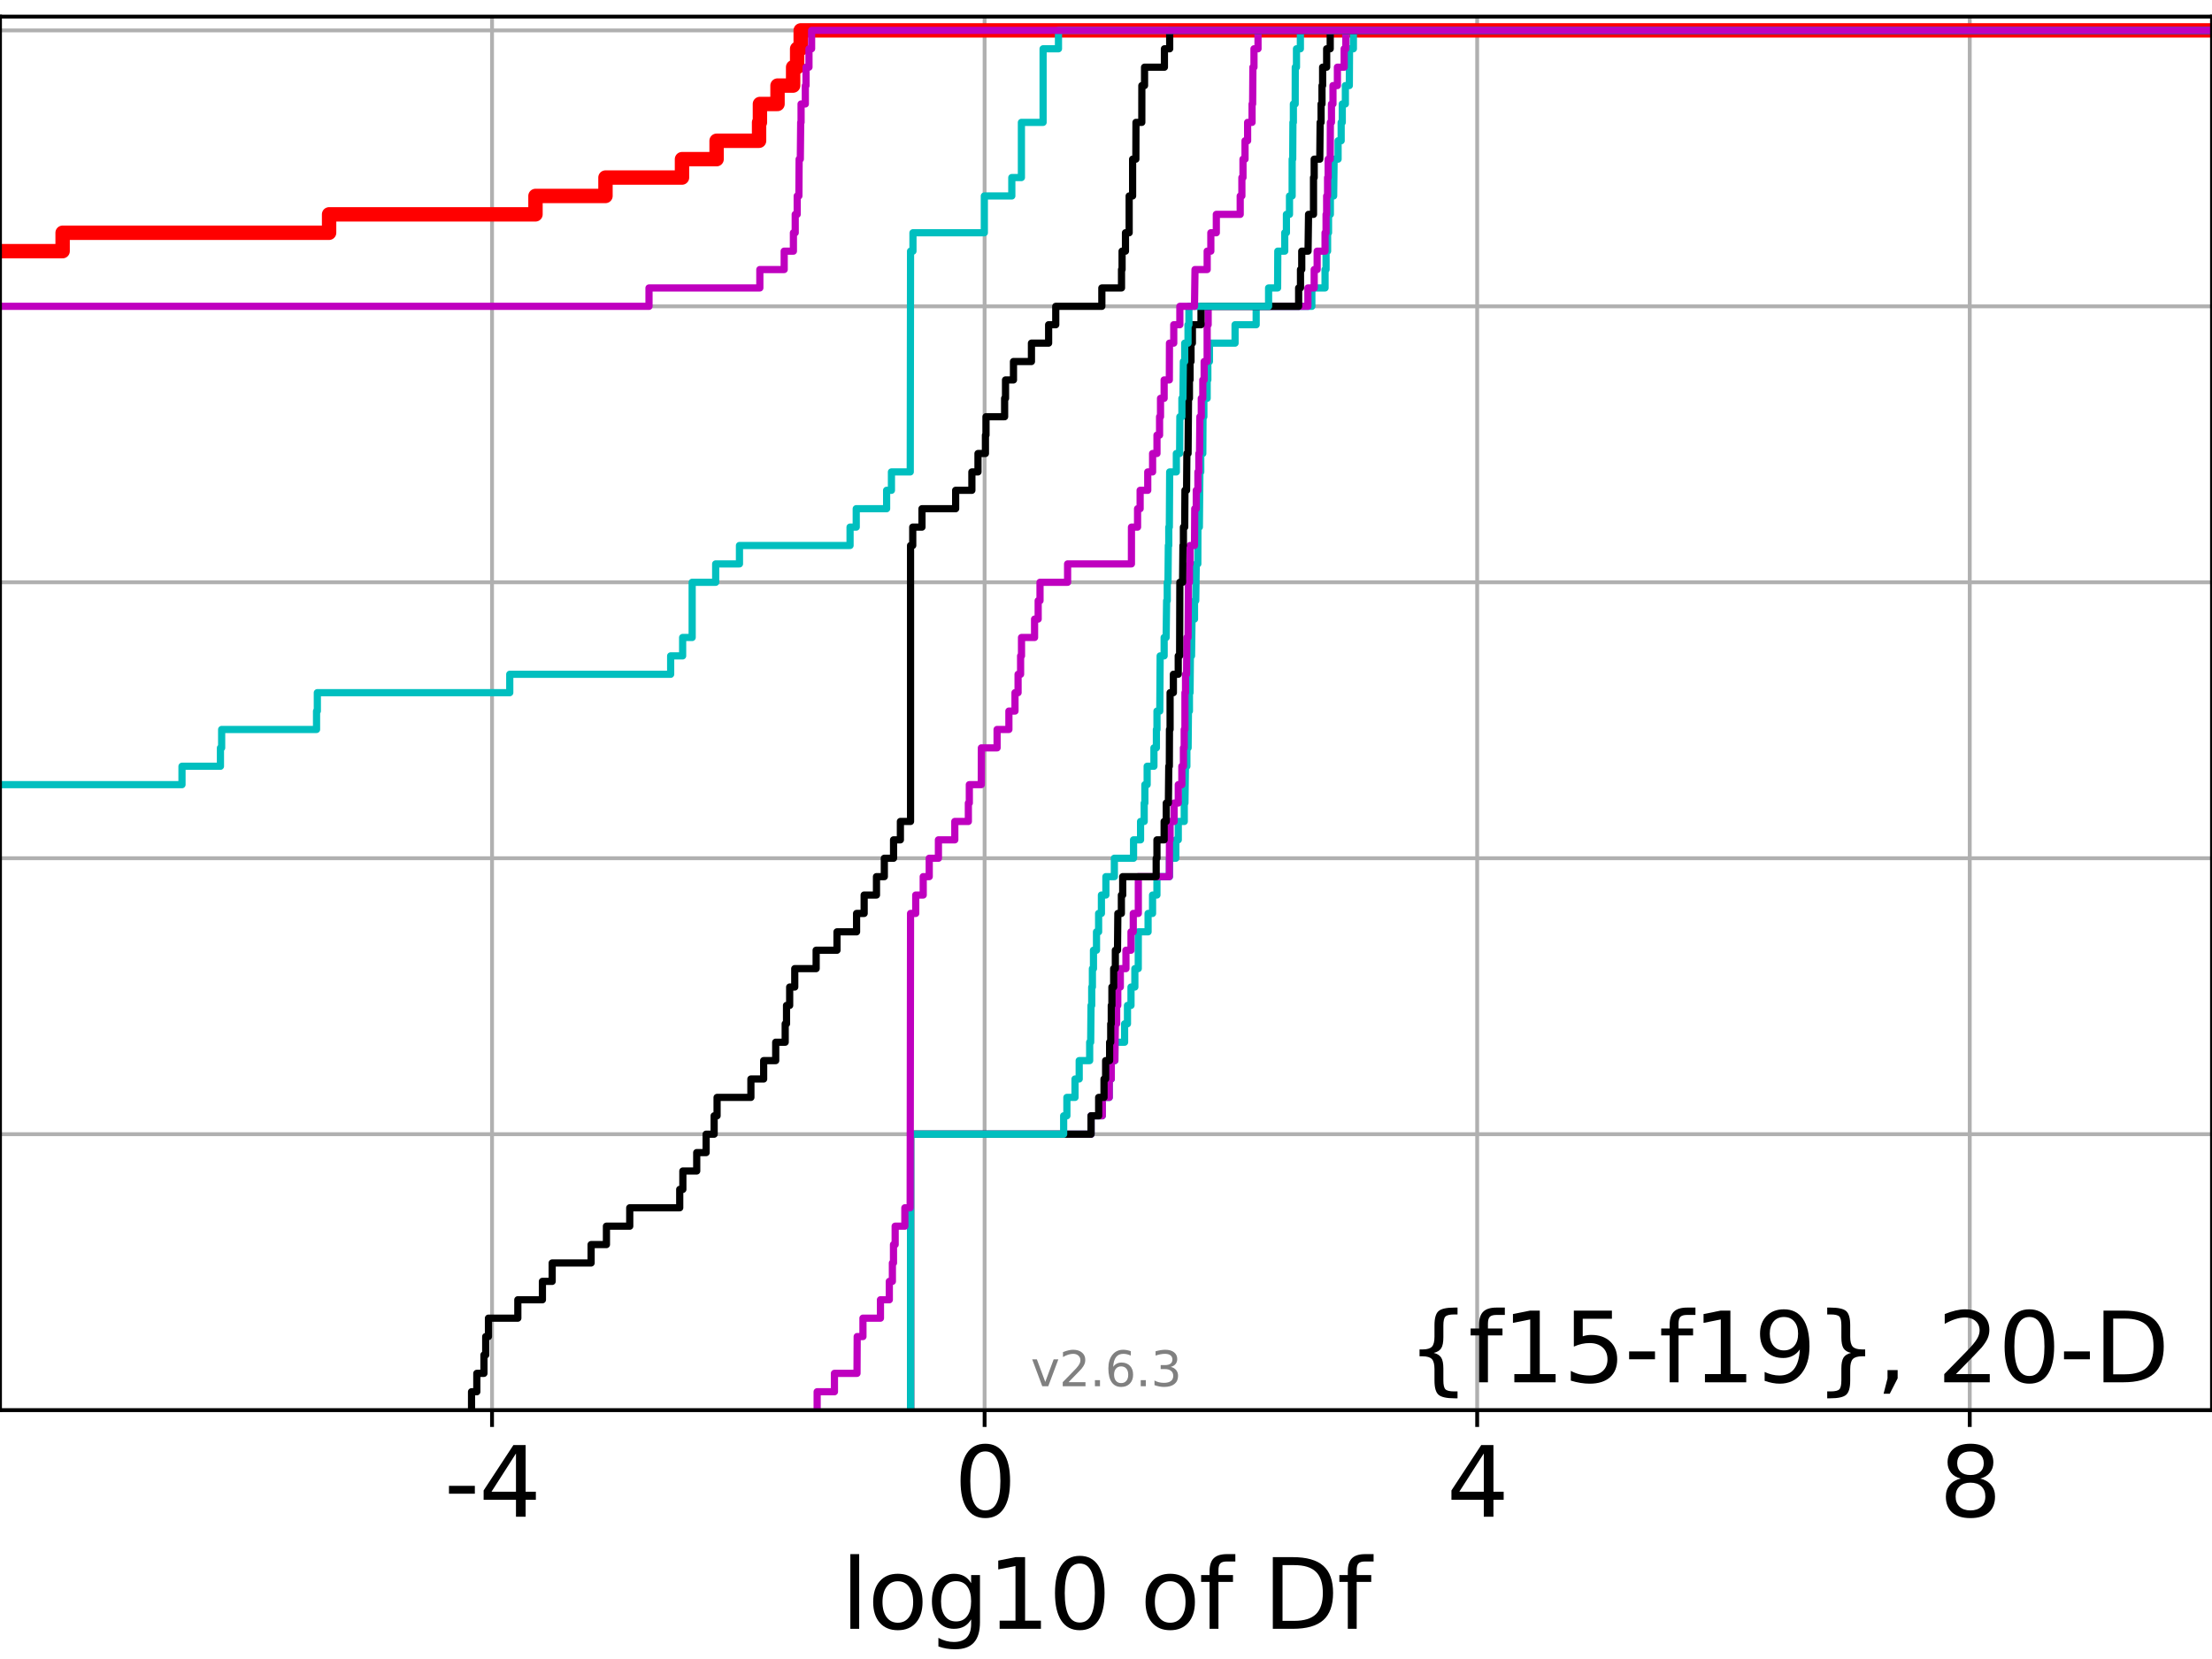 <?xml version="1.0" encoding="utf-8" standalone="no"?>
<!DOCTYPE svg PUBLIC "-//W3C//DTD SVG 1.1//EN"
  "http://www.w3.org/Graphics/SVG/1.1/DTD/svg11.dtd">
<svg xmlns:xlink="http://www.w3.org/1999/xlink" width="460.8pt" height="345.6pt" viewBox="0 0 460.8 345.6" xmlns="http://www.w3.org/2000/svg" version="1.1">
 <defs>
  <style type="text/css">*{stroke-linejoin: round; stroke-linecap: butt}</style>
 </defs>
 <g id="figure_1">
  <g id="patch_1">
   <path d="M 0 345.6 
L 460.8 345.6 
L 460.8 0 
L 0 0 
z
" style="fill: #ffffff"/>
  </g>
  <g id="axes_1">
   <g id="patch_2">
    <path d="M 0 293.76 
L 460.8 293.76 
L 460.8 3.456 
L 0 3.456 
z
" style="fill: #ffffff"/>
   </g>
   <g id="matplotlib.axis_1">
    <g id="xtick_1">
     <g id="line2d_1">
      <path d="M 102.5 293.76 
L 102.5 3.456 
" clip-path="url(#pe8e9bea00c)" style="fill: none; stroke: #b0b0b0; stroke-width: 0.8; stroke-linecap: square"/>
     </g>
     <g id="line2d_2">
      <defs>
       <path id="m46c16d68c9" d="M 0 0 
L 0 3.5 
" style="stroke: #000000; stroke-width: 0.8"/>
      </defs>
      <g>
       <use xlink:href="#m46c16d68c9" x="102.5" y="293.76" style="stroke: #000000; stroke-width: 0.8"/>
      </g>
     </g>
     <g id="text_1">
      <!-- -4 -->
      <g transform="translate(92.53 315.957)scale(0.2 -0.2)">
       <defs>
        <path id="DejaVuSans-2d" d="M 313 2009 
L 1997 2009 
L 1997 1497 
L 313 1497 
L 313 2009 
z
" transform="scale(0.016)"/>
        <path id="DejaVuSans-34" d="M 2419 4116 
L 825 1625 
L 2419 1625 
L 2419 4116 
z
M 2253 4666 
L 3047 4666 
L 3047 1625 
L 3713 1625 
L 3713 1100 
L 3047 1100 
L 3047 0 
L 2419 0 
L 2419 1100 
L 313 1100 
L 313 1709 
L 2253 4666 
z
" transform="scale(0.016)"/>
       </defs>
       <use xlink:href="#DejaVuSans-2d"/>
       <use xlink:href="#DejaVuSans-34" x="36.084"/>
      </g>
     </g>
    </g>
    <g id="xtick_2">
     <g id="line2d_3">
      <path d="M 205.112 293.76 
L 205.112 3.456 
" clip-path="url(#pe8e9bea00c)" style="fill: none; stroke: #b0b0b0; stroke-width: 0.8; stroke-linecap: square"/>
     </g>
     <g id="line2d_4">
      <g>
       <use xlink:href="#m46c16d68c9" x="205.112" y="293.76" style="stroke: #000000; stroke-width: 0.8"/>
      </g>
     </g>
     <g id="text_2">
      <!-- 0 -->
      <g transform="translate(198.749 315.957)scale(0.2 -0.2)">
       <defs>
        <path id="DejaVuSans-30" d="M 2034 4250 
Q 1547 4250 1301 3770 
Q 1056 3291 1056 2328 
Q 1056 1369 1301 889 
Q 1547 409 2034 409 
Q 2525 409 2770 889 
Q 3016 1369 3016 2328 
Q 3016 3291 2770 3770 
Q 2525 4250 2034 4250 
z
M 2034 4750 
Q 2819 4750 3233 4129 
Q 3647 3509 3647 2328 
Q 3647 1150 3233 529 
Q 2819 -91 2034 -91 
Q 1250 -91 836 529 
Q 422 1150 422 2328 
Q 422 3509 836 4129 
Q 1250 4750 2034 4750 
z
" transform="scale(0.016)"/>
       </defs>
       <use xlink:href="#DejaVuSans-30"/>
      </g>
     </g>
    </g>
    <g id="xtick_3">
     <g id="line2d_5">
      <path d="M 307.723 293.76 
L 307.723 3.456 
" clip-path="url(#pe8e9bea00c)" style="fill: none; stroke: #b0b0b0; stroke-width: 0.8; stroke-linecap: square"/>
     </g>
     <g id="line2d_6">
      <g>
       <use xlink:href="#m46c16d68c9" x="307.723" y="293.76" style="stroke: #000000; stroke-width: 0.8"/>
      </g>
     </g>
     <g id="text_3">
      <!-- 4 -->
      <g transform="translate(301.36 315.957)scale(0.2 -0.2)">
       <use xlink:href="#DejaVuSans-34"/>
      </g>
     </g>
    </g>
    <g id="xtick_4">
     <g id="line2d_7">
      <path d="M 410.334 293.76 
L 410.334 3.456 
" clip-path="url(#pe8e9bea00c)" style="fill: none; stroke: #b0b0b0; stroke-width: 0.8; stroke-linecap: square"/>
     </g>
     <g id="line2d_8">
      <g>
       <use xlink:href="#m46c16d68c9" x="410.334" y="293.76" style="stroke: #000000; stroke-width: 0.8"/>
      </g>
     </g>
     <g id="text_4">
      <!-- 8 -->
      <g transform="translate(403.971 315.957)scale(0.2 -0.2)">
       <defs>
        <path id="DejaVuSans-38" d="M 2034 2216 
Q 1584 2216 1326 1975 
Q 1069 1734 1069 1313 
Q 1069 891 1326 650 
Q 1584 409 2034 409 
Q 2484 409 2743 651 
Q 3003 894 3003 1313 
Q 3003 1734 2745 1975 
Q 2488 2216 2034 2216 
z
M 1403 2484 
Q 997 2584 770 2862 
Q 544 3141 544 3541 
Q 544 4100 942 4425 
Q 1341 4750 2034 4750 
Q 2731 4750 3128 4425 
Q 3525 4100 3525 3541 
Q 3525 3141 3298 2862 
Q 3072 2584 2669 2484 
Q 3125 2378 3379 2068 
Q 3634 1759 3634 1313 
Q 3634 634 3220 271 
Q 2806 -91 2034 -91 
Q 1263 -91 848 271 
Q 434 634 434 1313 
Q 434 1759 690 2068 
Q 947 2378 1403 2484 
z
M 1172 3481 
Q 1172 3119 1398 2916 
Q 1625 2713 2034 2713 
Q 2441 2713 2670 2916 
Q 2900 3119 2900 3481 
Q 2900 3844 2670 4047 
Q 2441 4250 2034 4250 
Q 1625 4250 1398 4047 
Q 1172 3844 1172 3481 
z
" transform="scale(0.016)"/>
       </defs>
       <use xlink:href="#DejaVuSans-38"/>
      </g>
     </g>
    </g>
    <g id="text_5">
     <!-- log10 of Df -->
     <g transform="translate(175.214 339.313)scale(0.2 -0.2)">
      <defs>
       <path id="DejaVuSans-6c" d="M 603 4863 
L 1178 4863 
L 1178 0 
L 603 0 
L 603 4863 
z
" transform="scale(0.016)"/>
       <path id="DejaVuSans-6f" d="M 1959 3097 
Q 1497 3097 1228 2736 
Q 959 2375 959 1747 
Q 959 1119 1226 758 
Q 1494 397 1959 397 
Q 2419 397 2687 759 
Q 2956 1122 2956 1747 
Q 2956 2369 2687 2733 
Q 2419 3097 1959 3097 
z
M 1959 3584 
Q 2709 3584 3137 3096 
Q 3566 2609 3566 1747 
Q 3566 888 3137 398 
Q 2709 -91 1959 -91 
Q 1206 -91 779 398 
Q 353 888 353 1747 
Q 353 2609 779 3096 
Q 1206 3584 1959 3584 
z
" transform="scale(0.016)"/>
       <path id="DejaVuSans-67" d="M 2906 1791 
Q 2906 2416 2648 2759 
Q 2391 3103 1925 3103 
Q 1463 3103 1205 2759 
Q 947 2416 947 1791 
Q 947 1169 1205 825 
Q 1463 481 1925 481 
Q 2391 481 2648 825 
Q 2906 1169 2906 1791 
z
M 3481 434 
Q 3481 -459 3084 -895 
Q 2688 -1331 1869 -1331 
Q 1566 -1331 1297 -1286 
Q 1028 -1241 775 -1147 
L 775 -588 
Q 1028 -725 1275 -790 
Q 1522 -856 1778 -856 
Q 2344 -856 2625 -561 
Q 2906 -266 2906 331 
L 2906 616 
Q 2728 306 2450 153 
Q 2172 0 1784 0 
Q 1141 0 747 490 
Q 353 981 353 1791 
Q 353 2603 747 3093 
Q 1141 3584 1784 3584 
Q 2172 3584 2450 3431 
Q 2728 3278 2906 2969 
L 2906 3500 
L 3481 3500 
L 3481 434 
z
" transform="scale(0.016)"/>
       <path id="DejaVuSans-31" d="M 794 531 
L 1825 531 
L 1825 4091 
L 703 3866 
L 703 4441 
L 1819 4666 
L 2450 4666 
L 2450 531 
L 3481 531 
L 3481 0 
L 794 0 
L 794 531 
z
" transform="scale(0.016)"/>
       <path id="DejaVuSans-20" transform="scale(0.016)"/>
       <path id="DejaVuSans-66" d="M 2375 4863 
L 2375 4384 
L 1825 4384 
Q 1516 4384 1395 4259 
Q 1275 4134 1275 3809 
L 1275 3500 
L 2222 3500 
L 2222 3053 
L 1275 3053 
L 1275 0 
L 697 0 
L 697 3053 
L 147 3053 
L 147 3500 
L 697 3500 
L 697 3744 
Q 697 4328 969 4595 
Q 1241 4863 1831 4863 
L 2375 4863 
z
" transform="scale(0.016)"/>
       <path id="DejaVuSans-44" d="M 1259 4147 
L 1259 519 
L 2022 519 
Q 2988 519 3436 956 
Q 3884 1394 3884 2338 
Q 3884 3275 3436 3711 
Q 2988 4147 2022 4147 
L 1259 4147 
z
M 628 4666 
L 1925 4666 
Q 3281 4666 3915 4102 
Q 4550 3538 4550 2338 
Q 4550 1131 3912 565 
Q 3275 0 1925 0 
L 628 0 
L 628 4666 
z
" transform="scale(0.016)"/>
      </defs>
      <use xlink:href="#DejaVuSans-6c"/>
      <use xlink:href="#DejaVuSans-6f" x="27.783"/>
      <use xlink:href="#DejaVuSans-67" x="88.965"/>
      <use xlink:href="#DejaVuSans-31" x="152.441"/>
      <use xlink:href="#DejaVuSans-30" x="216.064"/>
      <use xlink:href="#DejaVuSans-20" x="279.688"/>
      <use xlink:href="#DejaVuSans-6f" x="311.475"/>
      <use xlink:href="#DejaVuSans-66" x="372.656"/>
      <use xlink:href="#DejaVuSans-20" x="407.861"/>
      <use xlink:href="#DejaVuSans-44" x="439.648"/>
      <use xlink:href="#DejaVuSans-66" x="516.65"/>
     </g>
    </g>
   </g>
   <g id="matplotlib.axis_2">
    <g id="ytick_1">
     <g id="line2d_9">
      <path d="M 0 293.76 
L 460.8 293.76 
" clip-path="url(#pe8e9bea00c)" style="fill: none; stroke: #b0b0b0; stroke-width: 0.8; stroke-linecap: square"/>
     </g>
     <g id="line2d_10">
      <defs>
       <path id="m3f10260363" d="M 0 0 
L -3.5 0 
" style="stroke: #000000; stroke-width: 0.8"/>
      </defs>
      <g>
       <use xlink:href="#m3f10260363" x="0" y="293.76" style="stroke: #000000; stroke-width: 0.8"/>
      </g>
     </g>
    </g>
    <g id="ytick_2">
     <g id="line2d_11">
      <path d="M 0 236.274 
L 460.8 236.274 
" clip-path="url(#pe8e9bea00c)" style="fill: none; stroke: #b0b0b0; stroke-width: 0.8; stroke-linecap: square"/>
     </g>
     <g id="line2d_12">
      <g>
       <use xlink:href="#m3f10260363" x="0" y="236.274" style="stroke: #000000; stroke-width: 0.8"/>
      </g>
     </g>
    </g>
    <g id="ytick_3">
     <g id="line2d_13">
      <path d="M 0 178.788 
L 460.8 178.788 
" clip-path="url(#pe8e9bea00c)" style="fill: none; stroke: #b0b0b0; stroke-width: 0.8; stroke-linecap: square"/>
     </g>
     <g id="line2d_14">
      <g>
       <use xlink:href="#m3f10260363" x="0" y="178.788" style="stroke: #000000; stroke-width: 0.8"/>
      </g>
     </g>
    </g>
    <g id="ytick_4">
     <g id="line2d_15">
      <path d="M 0 121.302 
L 460.8 121.302 
" clip-path="url(#pe8e9bea00c)" style="fill: none; stroke: #b0b0b0; stroke-width: 0.8; stroke-linecap: square"/>
     </g>
     <g id="line2d_16">
      <g>
       <use xlink:href="#m3f10260363" x="0" y="121.302" style="stroke: #000000; stroke-width: 0.8"/>
      </g>
     </g>
    </g>
    <g id="ytick_5">
     <g id="line2d_17">
      <path d="M 0 63.816 
L 460.8 63.816 
" clip-path="url(#pe8e9bea00c)" style="fill: none; stroke: #b0b0b0; stroke-width: 0.8; stroke-linecap: square"/>
     </g>
     <g id="line2d_18">
      <g>
       <use xlink:href="#m3f10260363" x="0" y="63.816" style="stroke: #000000; stroke-width: 0.8"/>
      </g>
     </g>
    </g>
    <g id="ytick_6">
     <g id="line2d_19">
      <path d="M 0 6.33 
L 460.8 6.33 
" clip-path="url(#pe8e9bea00c)" style="fill: none; stroke: #b0b0b0; stroke-width: 0.8; stroke-linecap: square"/>
     </g>
     <g id="line2d_20">
      <g>
       <use xlink:href="#m3f10260363" x="0" y="6.33" style="stroke: #000000; stroke-width: 0.8"/>
      </g>
     </g>
    </g>
   </g>
   <g id="line2d_21">
    <path d="M -1 52.319 
L 13.044 52.319 
L 13.044 48.487 
L 68.556 48.487 
L 68.556 44.654 
L 111.551 44.654 
L 111.551 40.822 
L 126.131 40.822 
L 126.131 36.989 
L 142.072 36.989 
L 142.072 33.157 
L 149.28 33.157 
L 149.28 29.325 
L 158.128 29.325 
L 158.128 25.492 
L 158.307 25.492 
L 158.307 21.66 
L 161.971 21.66 
L 161.971 17.827 
L 165.223 17.827 
L 165.223 13.995 
L 166.058 13.995 
L 166.058 10.163 
L 166.8 10.163 
L 166.8 6.33 
L 166.8 6.33 
L 460.8 6.33 
L 460.8 6.33 
" clip-path="url(#pe8e9bea00c)" style="fill: none; stroke: #ff0000; stroke-width: 3; stroke-linecap: square"/>
   </g>
   <g id="line2d_22">
    <path d="M 189.684 293.76 
L 189.684 236.274 
L 227.281 236.274 
L 227.281 232.442 
L 229.628 232.442 
L 229.628 228.609 
L 231.078 228.609 
L 231.078 224.777 
L 231.498 224.777 
L 231.498 220.944 
L 232.245 220.944 
L 232.245 217.112 
L 234.274 217.112 
L 234.274 213.28 
L 234.873 213.28 
L 234.873 209.447 
L 235.609 209.447 
L 235.609 205.615 
L 236.411 205.615 
L 236.411 201.782 
L 237.12 201.782 
L 237.131 194.118 
L 239.165 194.118 
L 239.165 190.285 
L 240.098 190.285 
L 240.098 186.453 
L 241.009 186.453 
L 241.009 182.621 
L 243.622 182.621 
L 243.622 178.788 
L 244.946 178.788 
L 244.946 174.956 
L 245.458 174.956 
L 245.458 171.123 
L 246.704 171.123 
L 246.704 167.291 
L 246.844 167.291 
L 246.95 159.626 
L 247.247 159.626 
L 247.247 155.794 
L 247.505 155.794 
L 247.572 148.129 
L 247.779 148.129 
L 247.779 144.297 
L 247.91 144.297 
L 247.978 136.632 
L 248.22 136.632 
L 248.317 128.967 
L 248.838 128.967 
L 248.838 125.135 
L 249.095 125.135 
L 249.205 117.47 
L 249.527 117.47 
L 249.548 109.805 
L 249.848 109.805 
L 249.958 98.308 
L 250.141 98.308 
L 250.141 94.475 
L 250.564 94.475 
L 250.607 86.811 
L 250.786 86.811 
L 250.786 82.978 
L 251.472 82.978 
L 251.472 79.146 
L 251.613 79.146 
L 251.613 75.313 
L 251.952 75.313 
L 251.952 71.481 
L 257.287 71.481 
L 257.287 67.649 
L 261.685 67.649 
L 261.685 63.816 
L 273.282 63.816 
L 273.282 59.984 
L 276.032 59.984 
L 276.032 56.151 
L 276.244 56.151 
L 276.244 52.319 
L 276.559 52.319 
L 276.559 48.487 
L 276.758 48.487 
L 276.758 44.654 
L 277.139 44.654 
L 277.139 40.822 
L 277.824 40.822 
L 277.919 33.157 
L 278.747 33.157 
L 278.747 29.325 
L 279.389 29.325 
L 279.389 25.492 
L 279.621 25.492 
L 279.621 21.66 
L 280.264 21.66 
L 280.264 17.827 
L 281.089 17.827 
L 281.131 10.163 
L 281.935 10.163 
L 281.935 6.33 
L 281.935 6.33 
L 460.8 6.33 
L 460.8 6.33 
" clip-path="url(#pe8e9bea00c)" style="fill: none; stroke: #00bfbf; stroke-width: 1.5; stroke-linecap: square"/>
   </g>
   <g id="line2d_23">
    <path d="M 189.684 293.76 
L 189.684 236.274 
L 227.281 236.274 
L 227.281 232.442 
L 229.628 232.442 
L 229.628 228.609 
L 231.078 228.609 
L 231.078 224.777 
L 231.498 224.777 
L 231.498 220.944 
L 232.245 220.944 
L 232.347 213.28 
L 232.62 213.28 
L 232.62 209.447 
L 232.852 209.447 
L 232.852 205.615 
L 233.384 205.615 
L 233.384 201.782 
L 234.555 201.782 
L 234.555 197.95 
L 235.609 197.95 
L 235.609 194.118 
L 236.079 194.118 
L 236.079 190.285 
L 237.131 190.285 
L 237.134 182.621 
L 243.595 182.621 
L 243.622 174.956 
L 243.752 174.956 
L 243.752 171.123 
L 244.586 171.123 
L 244.586 167.291 
L 245.458 167.291 
L 245.458 163.459 
L 246.198 163.459 
L 246.198 159.626 
L 246.527 159.626 
L 246.527 155.794 
L 246.695 155.794 
L 246.695 151.961 
L 246.844 151.961 
L 246.847 144.297 
L 246.966 144.297 
L 246.966 140.464 
L 247.187 140.464 
L 247.247 132.799 
L 247.497 132.799 
L 247.572 121.302 
L 247.779 121.302 
L 247.779 117.47 
L 247.91 117.47 
L 247.91 113.637 
L 248.838 113.637 
L 248.885 105.973 
L 249.205 105.973 
L 249.205 102.14 
L 249.548 102.14 
L 249.548 98.308 
L 249.742 98.308 
L 249.742 94.475 
L 249.882 94.475 
L 249.958 86.811 
L 250.25 86.811 
L 250.25 82.978 
L 250.564 82.978 
L 250.564 79.146 
L 250.848 79.146 
L 250.848 75.313 
L 251.472 75.313 
L 251.472 67.649 
L 251.683 67.649 
L 251.683 63.816 
L 272.458 63.816 
L 272.458 59.984 
L 273.77 59.984 
L 273.77 56.151 
L 274.387 56.151 
L 274.387 52.319 
L 276.032 52.319 
L 276.032 48.487 
L 276.244 48.487 
L 276.244 44.654 
L 276.366 44.654 
L 276.366 40.822 
L 276.559 40.822 
L 276.559 36.989 
L 276.677 36.989 
L 276.677 33.157 
L 277.108 33.157 
L 277.139 25.492 
L 277.367 25.492 
L 277.367 21.66 
L 277.68 21.66 
L 277.68 17.827 
L 278.604 17.827 
L 278.604 13.995 
L 280.015 13.995 
L 280.015 10.163 
L 280.369 10.163 
L 280.369 6.33 
L 280.369 6.33 
L 460.8 6.33 
L 460.8 6.33 
" clip-path="url(#pe8e9bea00c)" style="fill: none; stroke: #bf00bf; stroke-width: 1.5; stroke-linecap: square"/>
   </g>
   <g id="line2d_24">
    <path d="M 189.684 293.76 
L 189.684 236.274 
L 227.281 236.274 
L 227.281 232.442 
L 228.87 232.442 
L 228.87 228.609 
L 229.986 228.609 
L 229.986 224.777 
L 230.325 224.777 
L 230.325 220.944 
L 231.153 220.944 
L 231.153 217.112 
L 231.384 217.112 
L 231.384 213.28 
L 231.498 213.28 
L 231.498 209.447 
L 231.632 209.447 
L 231.632 205.615 
L 231.999 205.615 
L 231.999 201.782 
L 232.347 201.782 
L 232.347 197.95 
L 232.797 197.95 
L 232.869 190.285 
L 233.604 190.285 
L 233.604 186.453 
L 233.882 186.453 
L 233.882 182.621 
L 240.853 182.621 
L 240.853 178.788 
L 241.015 178.788 
L 241.015 174.956 
L 242.512 174.956 
L 242.512 171.123 
L 242.952 171.123 
L 242.952 167.291 
L 243.396 167.291 
L 243.476 159.626 
L 243.595 159.626 
L 243.622 151.961 
L 243.75 151.961 
L 243.752 144.297 
L 244.437 144.297 
L 244.437 140.464 
L 245.447 140.464 
L 245.447 136.632 
L 245.734 136.632 
L 245.784 121.302 
L 246.357 121.302 
L 246.427 113.637 
L 246.527 113.637 
L 246.527 109.805 
L 246.799 109.805 
L 246.844 102.14 
L 247.187 102.14 
L 247.247 94.475 
L 247.497 94.475 
L 247.587 82.978 
L 247.779 82.978 
L 247.779 79.146 
L 247.91 79.146 
L 247.91 75.313 
L 248.11 75.313 
L 248.11 71.481 
L 248.397 71.481 
L 248.397 67.649 
L 250.194 67.649 
L 250.194 63.816 
L 270.53 63.816 
L 270.53 59.984 
L 270.916 59.984 
L 270.916 56.151 
L 271.179 56.151 
L 271.179 52.319 
L 272.491 52.319 
L 272.594 44.654 
L 273.629 44.654 
L 273.629 36.989 
L 273.77 36.989 
L 273.77 33.157 
L 274.934 33.157 
L 275.009 25.492 
L 275.204 25.492 
L 275.204 21.66 
L 275.396 21.66 
L 275.396 17.827 
L 275.525 17.827 
L 275.525 13.995 
L 276.366 13.995 
L 276.366 10.163 
L 277.108 10.163 
L 277.108 6.33 
L 277.108 6.33 
L 460.8 6.33 
L 460.8 6.33 
" clip-path="url(#pe8e9bea00c)" style="fill: none; stroke: #000000; stroke-width: 1.5; stroke-linecap: square"/>
   </g>
   <g id="line2d_25">
    <path d="M 189.684 293.76 
L 189.684 236.274 
L 221.579 236.274 
L 221.579 232.442 
L 222.251 232.442 
L 222.251 228.609 
L 223.944 228.609 
L 223.944 224.777 
L 224.817 224.777 
L 224.817 220.944 
L 226.998 220.944 
L 226.998 217.112 
L 227.208 217.112 
L 227.281 209.447 
L 227.426 209.447 
L 227.426 205.615 
L 227.567 205.615 
L 227.567 201.782 
L 227.791 201.782 
L 227.791 197.95 
L 228.422 197.95 
L 228.422 194.118 
L 228.862 194.118 
L 228.862 190.285 
L 229.445 190.285 
L 229.445 186.453 
L 230.377 186.453 
L 230.377 182.621 
L 232.141 182.621 
L 232.141 178.788 
L 236.138 178.788 
L 236.138 174.956 
L 237.6 174.956 
L 237.6 171.123 
L 238.358 171.123 
L 238.358 167.291 
L 238.497 167.291 
L 238.497 163.459 
L 238.974 163.459 
L 238.974 159.626 
L 240.386 159.626 
L 240.386 155.794 
L 240.898 155.794 
L 240.898 151.961 
L 241.02 151.961 
L 241.02 148.129 
L 241.604 148.129 
L 241.682 136.632 
L 242.512 136.632 
L 242.512 132.799 
L 242.927 132.799 
L 243.029 125.135 
L 243.16 125.135 
L 243.16 121.302 
L 243.313 121.302 
L 243.385 113.637 
L 243.476 113.637 
L 243.476 109.805 
L 243.595 109.805 
L 243.665 98.308 
L 245.053 98.308 
L 245.053 94.475 
L 245.737 94.475 
L 245.784 86.811 
L 246.21 86.811 
L 246.21 82.978 
L 246.427 82.978 
L 246.515 75.313 
L 246.799 75.313 
L 246.799 71.481 
L 247.484 71.481 
L 247.484 67.649 
L 247.673 67.649 
L 247.673 63.816 
L 264.271 63.816 
L 264.271 59.984 
L 266.15 59.984 
L 266.189 52.319 
L 267.634 52.319 
L 267.634 48.487 
L 267.985 48.487 
L 267.985 44.654 
L 268.625 44.654 
L 268.625 40.822 
L 269.176 40.822 
L 269.182 33.157 
L 269.295 33.157 
L 269.34 25.492 
L 269.435 25.492 
L 269.435 21.66 
L 269.811 21.66 
L 269.828 13.995 
L 270.081 13.995 
L 270.081 10.163 
L 270.893 10.163 
L 270.893 6.33 
L 270.893 6.33 
L 460.8 6.33 
L 460.8 6.33 
" clip-path="url(#pe8e9bea00c)" style="fill: none; stroke: #00bfbf; stroke-width: 1.5; stroke-linecap: square"/>
   </g>
   <g id="line2d_26">
    <path d="M 170.226 293.76 
L 170.226 289.928 
L 173.829 289.928 
L 173.829 286.095 
L 178.529 286.095 
L 178.567 278.43 
L 179.769 278.43 
L 179.769 274.598 
L 183.414 274.598 
L 183.414 270.766 
L 185.261 270.766 
L 185.261 266.933 
L 185.901 266.933 
L 185.901 263.101 
L 186.129 263.101 
L 186.129 259.268 
L 186.478 259.268 
L 186.478 255.436 
L 188.496 255.436 
L 188.496 251.604 
L 189.603 251.604 
L 189.684 190.285 
L 190.764 190.285 
L 190.764 186.453 
L 192.323 186.453 
L 192.323 182.621 
L 193.576 182.621 
L 193.576 178.788 
L 195.49 178.788 
L 195.49 174.956 
L 198.903 174.956 
L 198.903 171.123 
L 201.728 171.123 
L 201.728 167.291 
L 201.928 167.291 
L 201.928 163.459 
L 204.418 163.459 
L 204.439 155.794 
L 207.711 155.794 
L 207.711 151.961 
L 210.172 151.961 
L 210.172 148.129 
L 211.443 148.129 
L 211.443 144.297 
L 212.083 144.297 
L 212.083 140.464 
L 212.609 140.464 
L 212.609 136.632 
L 212.798 136.632 
L 212.798 132.799 
L 215.519 132.799 
L 215.519 128.967 
L 216.271 128.967 
L 216.271 125.135 
L 216.654 125.135 
L 216.654 121.302 
L 222.4 121.302 
L 222.4 117.47 
L 235.698 117.47 
L 235.704 109.805 
L 236.976 109.805 
L 236.976 105.973 
L 237.511 105.973 
L 237.511 102.14 
L 239.097 102.14 
L 239.097 98.308 
L 240.106 98.308 
L 240.106 94.475 
L 241.02 94.475 
L 241.02 90.643 
L 241.559 90.643 
L 241.559 86.811 
L 241.757 86.811 
L 241.757 82.978 
L 242.512 82.978 
L 242.512 79.146 
L 243.595 79.146 
L 243.622 71.481 
L 244.515 71.481 
L 244.515 67.649 
L 245.784 67.649 
L 245.784 63.816 
L 248.835 63.816 
L 248.943 56.151 
L 251.478 56.151 
L 251.478 52.319 
L 252.24 52.319 
L 252.24 48.487 
L 253.383 48.487 
L 253.383 44.654 
L 258.359 44.654 
L 258.359 40.822 
L 258.706 40.822 
L 258.706 36.989 
L 258.937 36.989 
L 258.937 33.157 
L 259.363 33.157 
L 259.363 29.325 
L 259.903 29.325 
L 259.903 25.492 
L 260.827 25.492 
L 260.827 21.66 
L 260.945 21.66 
L 261.003 13.995 
L 261.229 13.995 
L 261.229 10.163 
L 262.067 10.163 
L 262.067 6.33 
L 262.067 6.33 
L 460.8 6.33 
L 460.8 6.33 
" clip-path="url(#pe8e9bea00c)" style="fill: none; stroke: #bf00bf; stroke-width: 1.5; stroke-linecap: square"/>
   </g>
   <g id="line2d_27">
    <path d="M 98.23 293.76 
L 98.23 289.928 
L 99.329 289.928 
L 99.329 286.095 
L 100.815 286.095 
L 100.815 282.263 
L 101.183 282.263 
L 101.183 278.43 
L 101.753 278.43 
L 101.753 274.598 
L 107.873 274.598 
L 107.873 270.766 
L 112.994 270.766 
L 112.994 266.933 
L 115.027 266.933 
L 115.027 263.101 
L 123.139 263.101 
L 123.139 259.268 
L 126.331 259.268 
L 126.331 255.436 
L 131.187 255.436 
L 131.187 251.604 
L 141.598 251.604 
L 141.598 247.771 
L 142.251 247.771 
L 142.251 243.939 
L 145.14 243.939 
L 145.14 240.106 
L 147.099 240.106 
L 147.099 236.274 
L 148.769 236.274 
L 148.769 232.442 
L 149.381 232.442 
L 149.381 228.609 
L 156.425 228.609 
L 156.425 224.777 
L 159.083 224.777 
L 159.083 220.944 
L 161.595 220.944 
L 161.595 217.112 
L 163.57 217.112 
L 163.57 213.28 
L 163.846 213.28 
L 163.846 209.447 
L 164.503 209.447 
L 164.503 205.615 
L 165.561 205.615 
L 165.561 201.782 
L 170.018 201.782 
L 170.018 197.95 
L 174.364 197.95 
L 174.364 194.118 
L 178.44 194.118 
L 178.44 190.285 
L 180.018 190.285 
L 180.018 186.453 
L 182.586 186.453 
L 182.586 182.621 
L 184.221 182.621 
L 184.221 178.788 
L 186.143 178.788 
L 186.143 174.956 
L 187.567 174.956 
L 187.567 171.123 
L 189.684 171.123 
L 189.684 113.637 
L 190.14 113.637 
L 190.14 109.805 
L 192.064 109.805 
L 192.064 105.973 
L 199.08 105.973 
L 199.08 102.14 
L 202.46 102.14 
L 202.46 98.308 
L 203.732 98.308 
L 203.732 94.475 
L 205.283 94.475 
L 205.283 90.643 
L 205.402 90.643 
L 205.402 86.811 
L 209.28 86.811 
L 209.28 82.978 
L 209.469 82.978 
L 209.469 79.146 
L 211.127 79.146 
L 211.127 75.313 
L 214.869 75.313 
L 214.869 71.481 
L 218.448 71.481 
L 218.448 67.649 
L 219.934 67.649 
L 219.934 63.816 
L 229.534 63.816 
L 229.534 59.984 
L 233.631 59.984 
L 233.631 56.151 
L 233.75 56.151 
L 233.75 52.319 
L 234.457 52.319 
L 234.457 48.487 
L 235.225 48.487 
L 235.225 40.822 
L 235.944 40.822 
L 235.944 33.157 
L 236.62 33.157 
L 236.644 25.492 
L 237.859 25.492 
L 237.867 17.827 
L 238.43 17.827 
L 238.43 13.995 
L 242.57 13.995 
L 242.57 10.163 
L 243.667 10.163 
L 243.667 6.33 
L 243.667 6.33 
L 460.8 6.33 
L 460.8 6.33 
" clip-path="url(#pe8e9bea00c)" style="fill: none; stroke: #000000; stroke-width: 1.5; stroke-linecap: square"/>
   </g>
   <g id="line2d_28">
    <path d="M -1 163.459 
L 37.912 163.459 
L 37.912 159.626 
L 45.923 159.626 
L 45.923 155.794 
L 46.174 155.794 
L 46.174 151.961 
L 65.942 151.961 
L 65.942 148.129 
L 66.107 148.129 
L 66.107 144.297 
L 106.192 144.297 
L 106.192 140.464 
L 139.71 140.464 
L 139.71 136.632 
L 142.205 136.632 
L 142.205 132.799 
L 144.191 132.799 
L 144.191 121.302 
L 149.089 121.302 
L 149.089 117.47 
L 154.045 117.47 
L 154.045 113.637 
L 177.081 113.637 
L 177.081 109.805 
L 178.37 109.805 
L 178.37 105.973 
L 184.699 105.973 
L 184.699 102.14 
L 185.704 102.14 
L 185.704 98.308 
L 189.622 98.308 
L 189.684 52.319 
L 190.186 52.319 
L 190.186 48.487 
L 205.055 48.487 
L 205.055 40.822 
L 210.778 40.822 
L 210.778 36.989 
L 212.778 36.989 
L 212.778 25.492 
L 217.295 25.492 
L 217.295 10.163 
L 220.5 10.163 
L 220.5 6.33 
L 220.5 6.33 
L 460.8 6.33 
L 460.8 6.33 
" clip-path="url(#pe8e9bea00c)" style="fill: none; stroke: #00bfbf; stroke-width: 1.5; stroke-linecap: square"/>
   </g>
   <g id="line2d_29">
    <path d="M -1 63.816 
L 135.199 63.816 
L 135.199 59.984 
L 158.288 59.984 
L 158.288 56.151 
L 163.362 56.151 
L 163.362 52.319 
L 165.282 52.319 
L 165.282 48.487 
L 165.659 48.487 
L 165.659 44.654 
L 166.071 44.654 
L 166.071 40.822 
L 166.424 40.822 
L 166.473 33.157 
L 166.721 33.157 
L 166.8 25.492 
L 166.879 25.492 
L 166.879 21.66 
L 167.767 21.66 
L 167.767 17.827 
L 167.91 17.827 
L 167.91 13.995 
L 168.525 13.995 
L 168.525 10.163 
L 169.071 10.163 
L 169.071 6.33 
L 169.071 6.33 
L 460.8 6.33 
L 460.8 6.33 
" clip-path="url(#pe8e9bea00c)" style="fill: none; stroke: #bf00bf; stroke-width: 1.5; stroke-linecap: square"/>
   </g>
   <g id="patch_3">
    <path d="M 0 293.76 
L 0 3.456 
" style="fill: none; stroke: #000000; stroke-width: 0.8; stroke-linejoin: miter; stroke-linecap: square"/>
   </g>
   <g id="patch_4">
    <path d="M 460.8 293.76 
L 460.8 3.456 
" style="fill: none; stroke: #000000; stroke-width: 0.8; stroke-linejoin: miter; stroke-linecap: square"/>
   </g>
   <g id="patch_5">
    <path d="M 0 293.76 
L 460.8 293.76 
" style="fill: none; stroke: #000000; stroke-width: 0.8; stroke-linejoin: miter; stroke-linecap: square"/>
   </g>
   <g id="patch_6">
    <path d="M 0 3.456 
L 460.8 3.456 
" style="fill: none; stroke: #000000; stroke-width: 0.8; stroke-linejoin: miter; stroke-linecap: square"/>
   </g>
   <g id="text_6">
    <!-- {f15-f19}, 20-D -->
    <g transform="translate(293.159 287.954)scale(0.2 -0.2)">
     <defs>
      <path id="DejaVuSans-7b" d="M 3272 -594 
L 3272 -1044 
L 3078 -1044 
Q 2300 -1044 2036 -812 
Q 1772 -581 1772 109 
L 1772 856 
Q 1772 1328 1603 1509 
Q 1434 1691 991 1691 
L 800 1691 
L 800 2138 
L 991 2138 
Q 1438 2138 1605 2317 
Q 1772 2497 1772 2963 
L 1772 3713 
Q 1772 4403 2036 4633 
Q 2300 4863 3078 4863 
L 3272 4863 
L 3272 4416 
L 3059 4416 
Q 2619 4416 2484 4278 
Q 2350 4141 2350 3700 
L 2350 2925 
Q 2350 2434 2208 2212 
Q 2066 1991 1722 1913 
Q 2069 1828 2209 1606 
Q 2350 1384 2350 897 
L 2350 122 
Q 2350 -319 2484 -456 
Q 2619 -594 3059 -594 
L 3272 -594 
z
" transform="scale(0.016)"/>
      <path id="DejaVuSans-35" d="M 691 4666 
L 3169 4666 
L 3169 4134 
L 1269 4134 
L 1269 2991 
Q 1406 3038 1543 3061 
Q 1681 3084 1819 3084 
Q 2600 3084 3056 2656 
Q 3513 2228 3513 1497 
Q 3513 744 3044 326 
Q 2575 -91 1722 -91 
Q 1428 -91 1123 -41 
Q 819 9 494 109 
L 494 744 
Q 775 591 1075 516 
Q 1375 441 1709 441 
Q 2250 441 2565 725 
Q 2881 1009 2881 1497 
Q 2881 1984 2565 2268 
Q 2250 2553 1709 2553 
Q 1456 2553 1204 2497 
Q 953 2441 691 2322 
L 691 4666 
z
" transform="scale(0.016)"/>
      <path id="DejaVuSans-39" d="M 703 97 
L 703 672 
Q 941 559 1184 500 
Q 1428 441 1663 441 
Q 2288 441 2617 861 
Q 2947 1281 2994 2138 
Q 2813 1869 2534 1725 
Q 2256 1581 1919 1581 
Q 1219 1581 811 2004 
Q 403 2428 403 3163 
Q 403 3881 828 4315 
Q 1253 4750 1959 4750 
Q 2769 4750 3195 4129 
Q 3622 3509 3622 2328 
Q 3622 1225 3098 567 
Q 2575 -91 1691 -91 
Q 1453 -91 1209 -44 
Q 966 3 703 97 
z
M 1959 2075 
Q 2384 2075 2632 2365 
Q 2881 2656 2881 3163 
Q 2881 3666 2632 3958 
Q 2384 4250 1959 4250 
Q 1534 4250 1286 3958 
Q 1038 3666 1038 3163 
Q 1038 2656 1286 2365 
Q 1534 2075 1959 2075 
z
" transform="scale(0.016)"/>
      <path id="DejaVuSans-7d" d="M 800 -594 
L 1019 -594 
Q 1456 -594 1589 -459 
Q 1722 -325 1722 122 
L 1722 897 
Q 1722 1384 1862 1606 
Q 2003 1828 2350 1913 
Q 2003 1991 1862 2212 
Q 1722 2434 1722 2925 
L 1722 3700 
Q 1722 4144 1589 4280 
Q 1456 4416 1019 4416 
L 800 4416 
L 800 4863 
L 997 4863 
Q 1775 4863 2036 4633 
Q 2297 4403 2297 3713 
L 2297 2963 
Q 2297 2497 2465 2317 
Q 2634 2138 3078 2138 
L 3272 2138 
L 3272 1691 
L 3078 1691 
Q 2634 1691 2465 1509 
Q 2297 1328 2297 856 
L 2297 109 
Q 2297 -581 2036 -812 
Q 1775 -1044 997 -1044 
L 800 -1044 
L 800 -594 
z
" transform="scale(0.016)"/>
      <path id="DejaVuSans-2c" d="M 750 794 
L 1409 794 
L 1409 256 
L 897 -744 
L 494 -744 
L 750 256 
L 750 794 
z
" transform="scale(0.016)"/>
      <path id="DejaVuSans-32" d="M 1228 531 
L 3431 531 
L 3431 0 
L 469 0 
L 469 531 
Q 828 903 1448 1529 
Q 2069 2156 2228 2338 
Q 2531 2678 2651 2914 
Q 2772 3150 2772 3378 
Q 2772 3750 2511 3984 
Q 2250 4219 1831 4219 
Q 1534 4219 1204 4116 
Q 875 4013 500 3803 
L 500 4441 
Q 881 4594 1212 4672 
Q 1544 4750 1819 4750 
Q 2544 4750 2975 4387 
Q 3406 4025 3406 3419 
Q 3406 3131 3298 2873 
Q 3191 2616 2906 2266 
Q 2828 2175 2409 1742 
Q 1991 1309 1228 531 
z
" transform="scale(0.016)"/>
     </defs>
     <use xlink:href="#DejaVuSans-7b"/>
     <use xlink:href="#DejaVuSans-66" x="63.623"/>
     <use xlink:href="#DejaVuSans-31" x="98.828"/>
     <use xlink:href="#DejaVuSans-35" x="162.451"/>
     <use xlink:href="#DejaVuSans-2d" x="226.074"/>
     <use xlink:href="#DejaVuSans-66" x="262.158"/>
     <use xlink:href="#DejaVuSans-31" x="297.363"/>
     <use xlink:href="#DejaVuSans-39" x="360.986"/>
     <use xlink:href="#DejaVuSans-7d" x="424.609"/>
     <use xlink:href="#DejaVuSans-2c" x="488.232"/>
     <use xlink:href="#DejaVuSans-20" x="520.02"/>
     <use xlink:href="#DejaVuSans-32" x="551.807"/>
     <use xlink:href="#DejaVuSans-30" x="615.43"/>
     <use xlink:href="#DejaVuSans-2d" x="679.053"/>
     <use xlink:href="#DejaVuSans-44" x="715.137"/>
    </g>
   </g>
   <g id="text_7">
    <!-- v2.6.3 -->
    <g style="fill: #808080" transform="translate(214.719 288.777)scale(0.1 -0.1)">
     <defs>
      <path id="DejaVuSans-76" d="M 191 3500 
L 800 3500 
L 1894 563 
L 2988 3500 
L 3597 3500 
L 2284 0 
L 1503 0 
L 191 3500 
z
" transform="scale(0.016)"/>
      <path id="DejaVuSans-2e" d="M 684 794 
L 1344 794 
L 1344 0 
L 684 0 
L 684 794 
z
" transform="scale(0.016)"/>
      <path id="DejaVuSans-36" d="M 2113 2584 
Q 1688 2584 1439 2293 
Q 1191 2003 1191 1497 
Q 1191 994 1439 701 
Q 1688 409 2113 409 
Q 2538 409 2786 701 
Q 3034 994 3034 1497 
Q 3034 2003 2786 2293 
Q 2538 2584 2113 2584 
z
M 3366 4563 
L 3366 3988 
Q 3128 4100 2886 4159 
Q 2644 4219 2406 4219 
Q 1781 4219 1451 3797 
Q 1122 3375 1075 2522 
Q 1259 2794 1537 2939 
Q 1816 3084 2150 3084 
Q 2853 3084 3261 2657 
Q 3669 2231 3669 1497 
Q 3669 778 3244 343 
Q 2819 -91 2113 -91 
Q 1303 -91 875 529 
Q 447 1150 447 2328 
Q 447 3434 972 4092 
Q 1497 4750 2381 4750 
Q 2619 4750 2861 4703 
Q 3103 4656 3366 4563 
z
" transform="scale(0.016)"/>
      <path id="DejaVuSans-33" d="M 2597 2516 
Q 3050 2419 3304 2112 
Q 3559 1806 3559 1356 
Q 3559 666 3084 287 
Q 2609 -91 1734 -91 
Q 1441 -91 1130 -33 
Q 819 25 488 141 
L 488 750 
Q 750 597 1062 519 
Q 1375 441 1716 441 
Q 2309 441 2620 675 
Q 2931 909 2931 1356 
Q 2931 1769 2642 2001 
Q 2353 2234 1838 2234 
L 1294 2234 
L 1294 2753 
L 1863 2753 
Q 2328 2753 2575 2939 
Q 2822 3125 2822 3475 
Q 2822 3834 2567 4026 
Q 2313 4219 1838 4219 
Q 1578 4219 1281 4162 
Q 984 4106 628 3988 
L 628 4550 
Q 988 4650 1302 4700 
Q 1616 4750 1894 4750 
Q 2613 4750 3031 4423 
Q 3450 4097 3450 3541 
Q 3450 3153 3228 2886 
Q 3006 2619 2597 2516 
z
" transform="scale(0.016)"/>
     </defs>
     <use xlink:href="#DejaVuSans-76"/>
     <use xlink:href="#DejaVuSans-32" x="59.18"/>
     <use xlink:href="#DejaVuSans-2e" x="122.803"/>
     <use xlink:href="#DejaVuSans-36" x="154.59"/>
     <use xlink:href="#DejaVuSans-2e" x="218.213"/>
     <use xlink:href="#DejaVuSans-33" x="250"/>
    </g>
   </g>
  </g>
 </g>
 <defs>
  <clipPath id="pe8e9bea00c">
   <rect x="0" y="3.456" width="460.8" height="290.304"/>
  </clipPath>
 </defs>
</svg>
